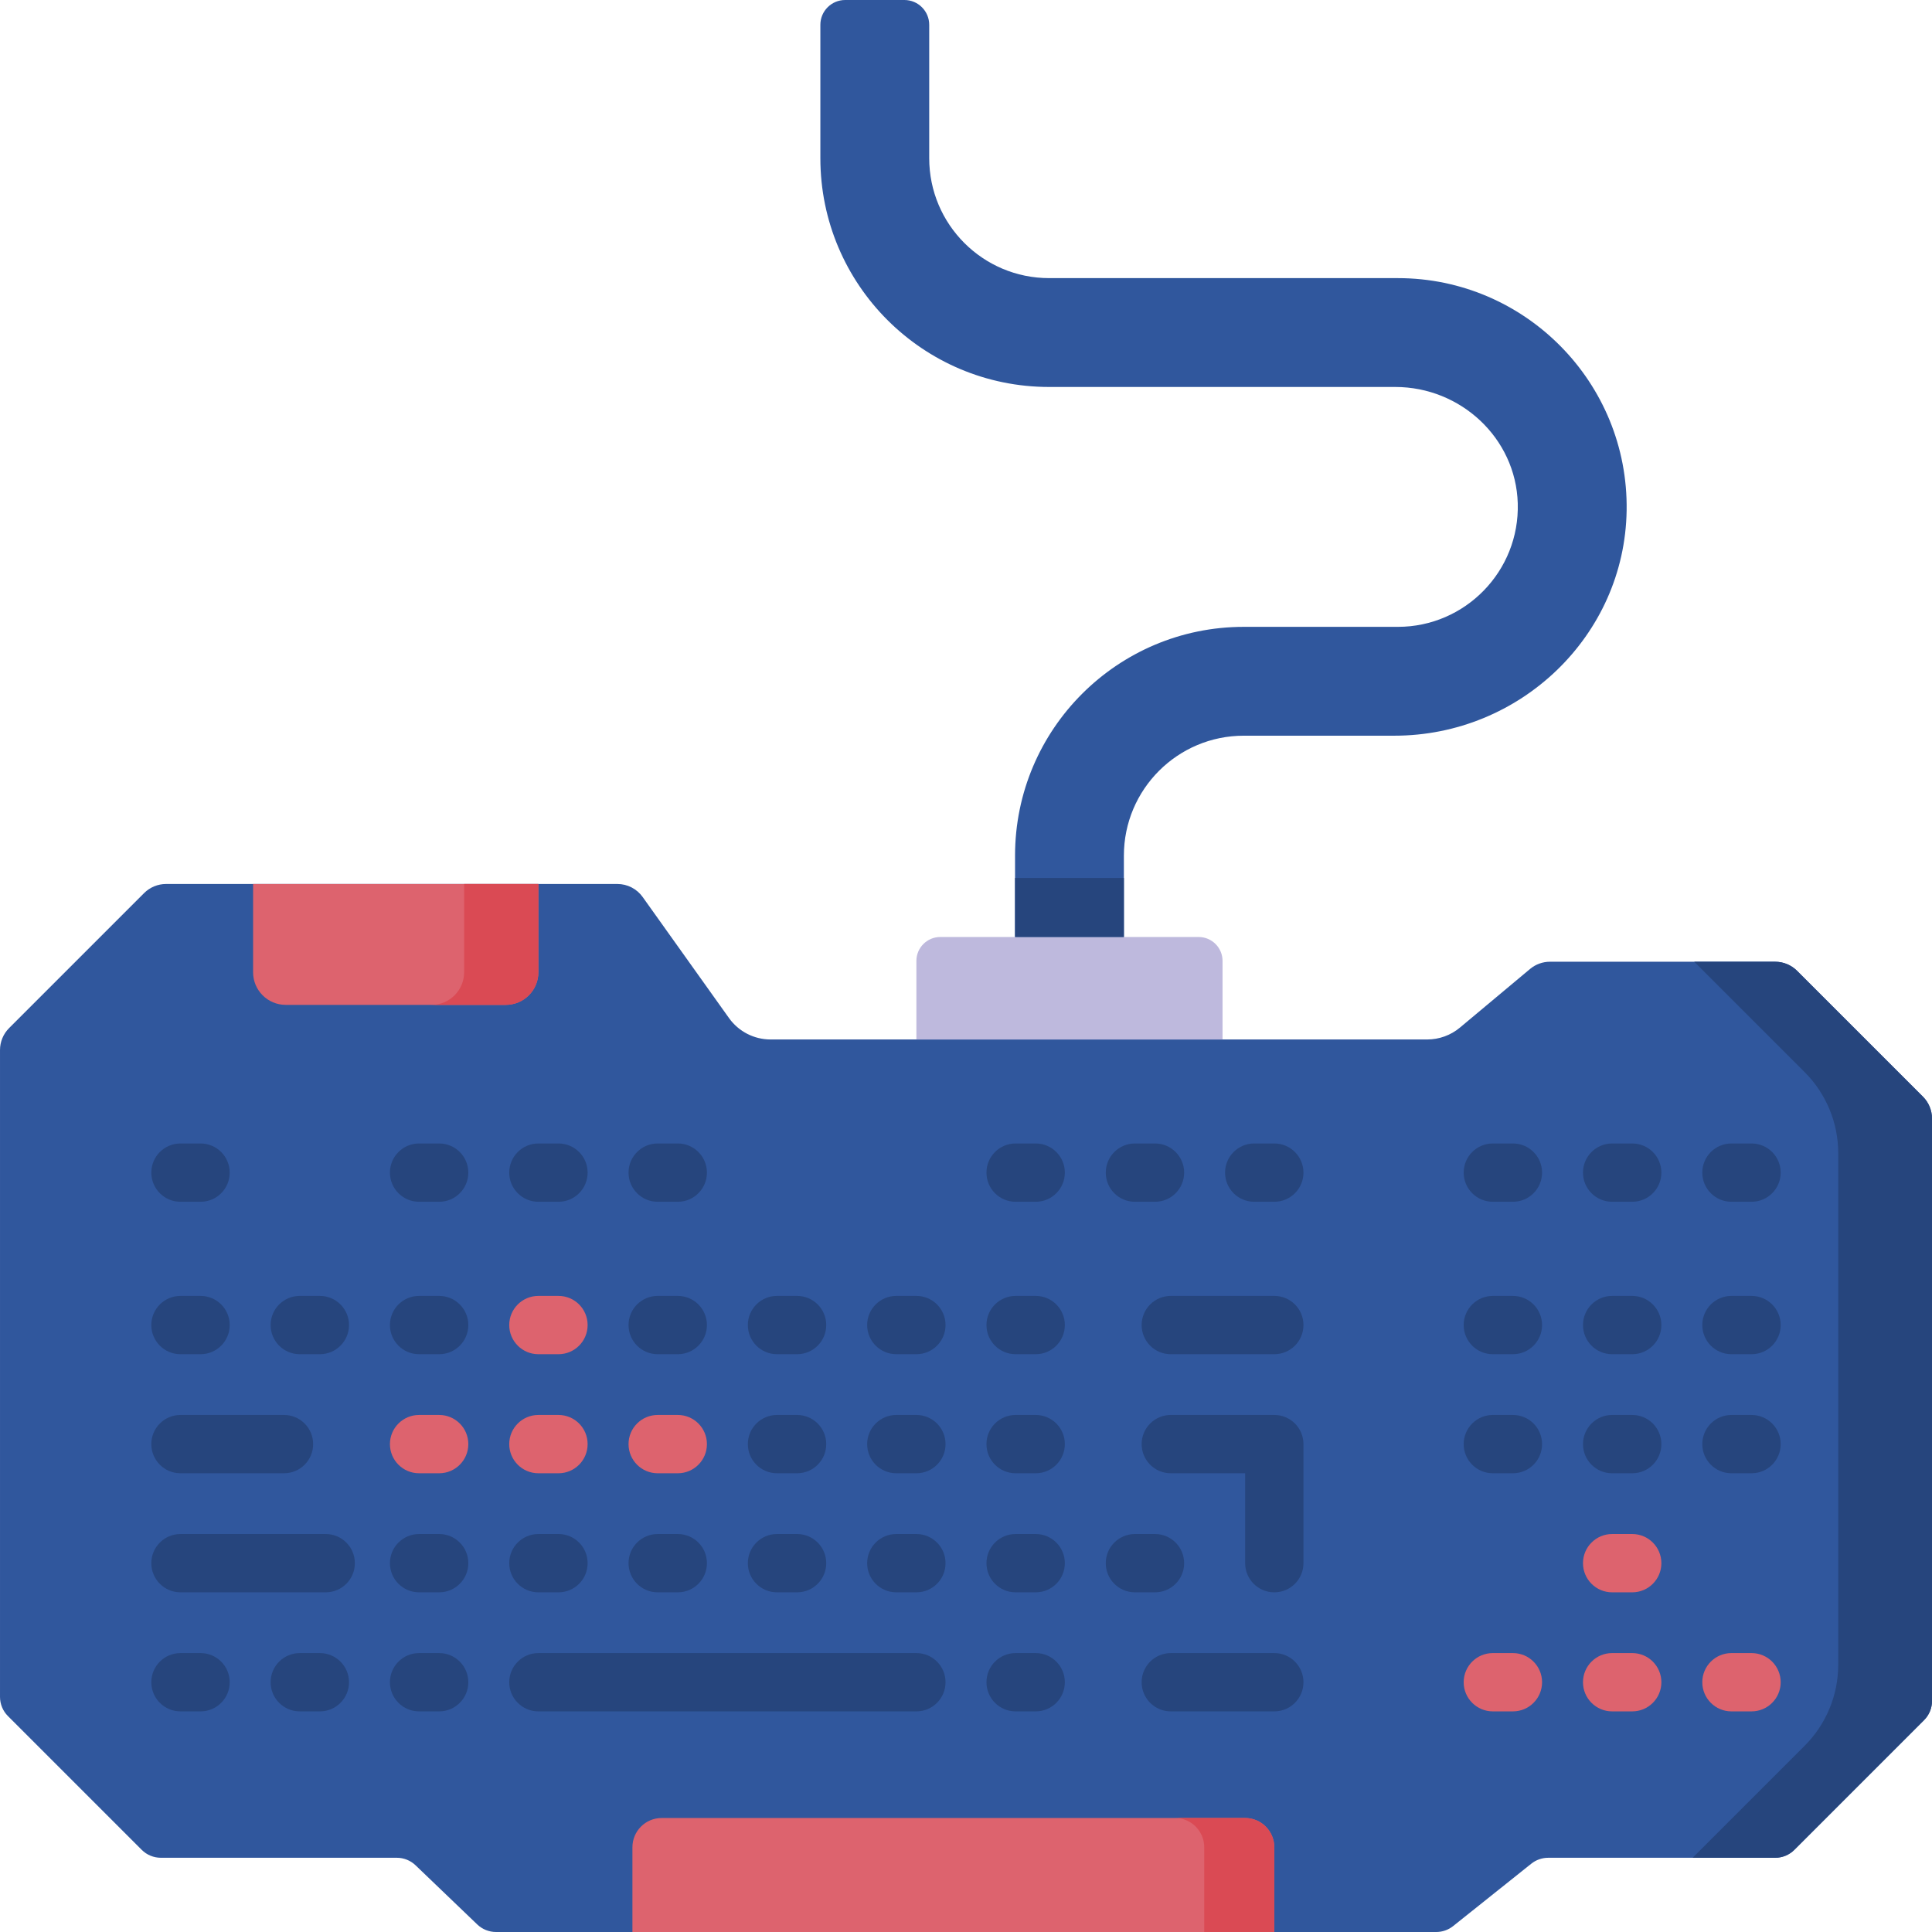 <svg id="Capa_1" enable-background="new 0 0 512 512" height="512" viewBox="0 0 512 512" width="512" xmlns="http://www.w3.org/2000/svg"><g><path d="m470.43 254.868h-59.672c-1.929 0-3.797.678-5.277 1.915l-18.581 15.537c-2.436 2.037-5.51 3.152-8.685 3.152h-174.003c-4.377 0-8.483-2.115-11.024-5.679l-22.876-32.078c-1.544-2.165-4.039-3.45-6.698-3.45h-119.607c-2.182 0-4.274.867-5.817 2.41l-35.78 35.78c-1.543 1.543-2.41 3.635-2.41 5.817v171.429c0 1.906.757 3.733 2.105 5.081l35.442 35.442c1.348 1.348 3.175 2.105 5.081 2.105h62.53c1.853 0 3.635.716 4.973 1.999l16.349 15.675c1.338 1.283 3.12 1.999 4.973 1.999h249.161c1.629 0 3.21-.554 4.483-1.57l20.711-16.532c1.273-1.016 2.854-1.57 4.483-1.57h60.149c1.906 0 3.733-.757 5.081-2.105l34.377-34.377c1.348-1.348 2.105-3.175 2.105-5.081v-154.329c0-2.182-.867-4.274-2.41-5.817l-33.343-33.343c-1.545-1.543-3.638-2.41-5.82-2.41z" fill="#30579d"/><g><path d="m470.43 254.868h-21.438l29.259 29.259c5.701 5.701 8.903 13.432 8.903 21.494v135.53c0 8.062-3.203 15.793-8.903 21.494l-29.683 29.683h21.87c1.906 0 3.733-.757 5.081-2.105l34.377-34.377c1.348-1.348 2.105-3.175 2.105-5.081v-154.327c0-2.182-.867-4.274-2.41-5.817l-33.343-33.343c-1.543-1.543-3.636-2.41-5.818-2.41z" fill="#26457d"/></g><g><g><path d="m53.149 318.483h-5.321c-4.268 0-7.726-3.459-7.726-7.726 0-4.268 3.459-7.726 7.726-7.726h5.321c4.268 0 7.726 3.459 7.726 7.726s-3.459 7.726-7.726 7.726z" fill="#26457d"/></g><g><path d="m53.149 358.88h-5.321c-4.268 0-7.726-3.459-7.726-7.726s3.459-7.726 7.726-7.726h5.321c4.268 0 7.726 3.459 7.726 7.726s-3.459 7.726-7.726 7.726z" fill="#26457d"/></g><g><path d="m75.259 390.432h-27.431c-4.268 0-7.726-3.459-7.726-7.726s3.459-7.726 7.726-7.726h27.432c4.268 0 7.726 3.459 7.726 7.726s-3.459 7.726-7.727 7.726z" fill="#26457d"/></g><g><path d="m86.315 421.984h-38.487c-4.268 0-7.726-3.459-7.726-7.726s3.459-7.726 7.726-7.726h38.487c4.268 0 7.726 3.459 7.726 7.726s-3.459 7.726-7.726 7.726z" fill="#26457d"/></g><g><path d="m53.149 453.535h-5.321c-4.268 0-7.726-3.459-7.726-7.726s3.459-7.726 7.726-7.726h5.321c4.268 0 7.726 3.459 7.726 7.726s-3.459 7.726-7.726 7.726z" fill="#26457d"/></g><g><path d="m84.765 358.88h-5.321c-4.268 0-7.726-3.459-7.726-7.726s3.459-7.726 7.726-7.726h5.321c4.268 0 7.726 3.459 7.726 7.726s-3.458 7.726-7.726 7.726z" fill="#26457d"/></g><g><path d="m84.765 453.535h-5.321c-4.268 0-7.726-3.459-7.726-7.726s3.459-7.726 7.726-7.726h5.321c4.268 0 7.726 3.459 7.726 7.726s-3.458 7.726-7.726 7.726z" fill="#26457d"/></g><g><path d="m116.383 318.483h-5.321c-4.268 0-7.726-3.459-7.726-7.726 0-4.268 3.459-7.726 7.726-7.726h5.321c4.268 0 7.726 3.459 7.726 7.726s-3.458 7.726-7.726 7.726z" fill="#26457d"/></g><g><path d="m116.383 358.88h-5.321c-4.268 0-7.726-3.459-7.726-7.726s3.459-7.726 7.726-7.726h5.321c4.268 0 7.726 3.459 7.726 7.726s-3.458 7.726-7.726 7.726z" fill="#26457d"/></g><g><path d="m116.383 453.535h-5.321c-4.268 0-7.726-3.459-7.726-7.726s3.459-7.726 7.726-7.726h5.321c4.268 0 7.726 3.459 7.726 7.726s-3.458 7.726-7.726 7.726z" fill="#26457d"/></g><g><path d="m148 318.483h-5.321c-4.268 0-7.726-3.459-7.726-7.726 0-4.268 3.459-7.726 7.726-7.726h5.321c4.268 0 7.726 3.459 7.726 7.726s-3.459 7.726-7.726 7.726z" fill="#26457d"/></g><g><path d="m148 358.88h-5.321c-4.268 0-7.726-3.459-7.726-7.726s3.459-7.726 7.726-7.726h5.321c4.268 0 7.726 3.459 7.726 7.726s-3.459 7.726-7.726 7.726z" fill="#dd636e"/></g><g><path d="m242.852 453.535h-100.173c-4.268 0-7.726-3.459-7.726-7.726s3.459-7.726 7.726-7.726h100.173c4.268 0 7.726 3.459 7.726 7.726s-3.459 7.726-7.726 7.726z" fill="#26457d"/></g><g><path d="m179.617 318.483h-5.321c-4.268 0-7.726-3.459-7.726-7.726 0-4.268 3.459-7.726 7.726-7.726h5.321c4.268 0 7.726 3.459 7.726 7.726.001 4.267-3.458 7.726-7.726 7.726z" fill="#26457d"/></g><g><path d="m179.617 358.88h-5.321c-4.268 0-7.726-3.459-7.726-7.726s3.459-7.726 7.726-7.726h5.321c4.268 0 7.726 3.459 7.726 7.726s-3.458 7.726-7.726 7.726z" fill="#26457d"/></g><g><path d="m211.235 358.88h-5.322c-4.268 0-7.726-3.459-7.726-7.726s3.459-7.726 7.726-7.726h5.322c4.268 0 7.726 3.459 7.726 7.726s-3.458 7.726-7.726 7.726z" fill="#26457d"/></g><g><path d="m242.852 358.88h-5.321c-4.268 0-7.726-3.459-7.726-7.726s3.459-7.726 7.726-7.726h5.321c4.268 0 7.726 3.459 7.726 7.726s-3.459 7.726-7.726 7.726z" fill="#26457d"/></g><g><path d="m274.469 318.483h-5.321c-4.268 0-7.726-3.459-7.726-7.726 0-4.268 3.459-7.726 7.726-7.726h5.321c4.268 0 7.726 3.459 7.726 7.726.001 4.267-3.458 7.726-7.726 7.726z" fill="#26457d"/></g><g><path d="m274.469 358.88h-5.321c-4.268 0-7.726-3.459-7.726-7.726s3.459-7.726 7.726-7.726h5.321c4.268 0 7.726 3.459 7.726 7.726s-3.458 7.726-7.726 7.726z" fill="#26457d"/></g><g><path d="m274.469 453.535h-5.321c-4.268 0-7.726-3.459-7.726-7.726s3.459-7.726 7.726-7.726h5.321c4.268 0 7.726 3.459 7.726 7.726s-3.458 7.726-7.726 7.726z" fill="#26457d"/></g><g><path d="m306.086 318.483h-5.321c-4.268 0-7.726-3.459-7.726-7.726 0-4.268 3.459-7.726 7.726-7.726h5.321c4.268 0 7.726 3.459 7.726 7.726s-3.458 7.726-7.726 7.726z" fill="#26457d"/></g><g><path d="m337.704 318.483h-5.321c-4.268 0-7.726-3.459-7.726-7.726 0-4.268 3.459-7.726 7.726-7.726h5.321c4.268 0 7.726 3.459 7.726 7.726s-3.459 7.726-7.726 7.726z" fill="#26457d"/></g><g><path d="m337.704 358.88h-27.432c-4.268 0-7.726-3.459-7.726-7.726s3.459-7.726 7.726-7.726h27.432c4.268 0 7.726 3.459 7.726 7.726s-3.459 7.726-7.726 7.726z" fill="#26457d"/></g><g><path d="m116.383 390.432h-5.321c-4.268 0-7.726-3.459-7.726-7.726s3.459-7.726 7.726-7.726h5.321c4.268 0 7.726 3.459 7.726 7.726s-3.458 7.726-7.726 7.726z" fill="#dd636e"/></g><g><path d="m148 390.432h-5.321c-4.268 0-7.726-3.459-7.726-7.726s3.459-7.726 7.726-7.726h5.321c4.268 0 7.726 3.459 7.726 7.726s-3.459 7.726-7.726 7.726z" fill="#dd636e"/></g><g><path d="m179.617 390.432h-5.321c-4.268 0-7.726-3.459-7.726-7.726s3.459-7.726 7.726-7.726h5.321c4.268 0 7.726 3.459 7.726 7.726s-3.458 7.726-7.726 7.726z" fill="#dd636e"/></g><g><path d="m211.235 390.432h-5.322c-4.268 0-7.726-3.459-7.726-7.726s3.459-7.726 7.726-7.726h5.322c4.268 0 7.726 3.459 7.726 7.726s-3.458 7.726-7.726 7.726z" fill="#26457d"/></g><g><path d="m242.852 390.432h-5.321c-4.268 0-7.726-3.459-7.726-7.726s3.459-7.726 7.726-7.726h5.321c4.268 0 7.726 3.459 7.726 7.726s-3.459 7.726-7.726 7.726z" fill="#26457d"/></g><g><path d="m274.469 390.432h-5.321c-4.268 0-7.726-3.459-7.726-7.726s3.459-7.726 7.726-7.726h5.321c4.268 0 7.726 3.459 7.726 7.726s-3.458 7.726-7.726 7.726z" fill="#26457d"/></g><g><path d="m337.704 421.984c-4.268 0-7.726-3.459-7.726-7.726v-23.826h-19.705c-4.268 0-7.726-3.459-7.726-7.726s3.459-7.726 7.726-7.726h27.432c4.268 0 7.726 3.459 7.726 7.726v31.552c-.001 4.267-3.46 7.726-7.727 7.726z" fill="#26457d"/></g><g><path d="m116.383 421.984h-5.321c-4.268 0-7.726-3.459-7.726-7.726s3.459-7.726 7.726-7.726h5.321c4.268 0 7.726 3.459 7.726 7.726s-3.458 7.726-7.726 7.726z" fill="#26457d"/></g><g><path d="m148 421.984h-5.321c-4.268 0-7.726-3.459-7.726-7.726s3.459-7.726 7.726-7.726h5.321c4.268 0 7.726 3.459 7.726 7.726s-3.459 7.726-7.726 7.726z" fill="#26457d"/></g><g><path d="m179.617 421.984h-5.321c-4.268 0-7.726-3.459-7.726-7.726s3.459-7.726 7.726-7.726h5.321c4.268 0 7.726 3.459 7.726 7.726s-3.458 7.726-7.726 7.726z" fill="#26457d"/></g><g><path d="m211.235 421.984h-5.322c-4.268 0-7.726-3.459-7.726-7.726s3.459-7.726 7.726-7.726h5.322c4.268 0 7.726 3.459 7.726 7.726s-3.458 7.726-7.726 7.726z" fill="#26457d"/></g><g><path d="m242.852 421.984h-5.321c-4.268 0-7.726-3.459-7.726-7.726s3.459-7.726 7.726-7.726h5.321c4.268 0 7.726 3.459 7.726 7.726s-3.459 7.726-7.726 7.726z" fill="#26457d"/></g><g><path d="m274.469 421.984h-5.321c-4.268 0-7.726-3.459-7.726-7.726s3.459-7.726 7.726-7.726h5.321c4.268 0 7.726 3.459 7.726 7.726s-3.458 7.726-7.726 7.726z" fill="#26457d"/></g><g><path d="m306.086 421.984h-5.321c-4.268 0-7.726-3.459-7.726-7.726s3.459-7.726 7.726-7.726h5.321c4.268 0 7.726 3.459 7.726 7.726s-3.458 7.726-7.726 7.726z" fill="#26457d"/></g><g><path d="m337.704 453.535h-27.432c-4.268 0-7.726-3.459-7.726-7.726s3.459-7.726 7.726-7.726h27.432c4.268 0 7.726 3.459 7.726 7.726s-3.459 7.726-7.726 7.726z" fill="#26457d"/></g><g><path d="m400.938 318.483h-5.321c-4.268 0-7.726-3.459-7.726-7.726 0-4.268 3.459-7.726 7.726-7.726h5.321c4.268 0 7.726 3.459 7.726 7.726.001 4.267-3.458 7.726-7.726 7.726z" fill="#26457d"/></g><g><path d="m400.938 358.88h-5.321c-4.268 0-7.726-3.459-7.726-7.726s3.459-7.726 7.726-7.726h5.321c4.268 0 7.726 3.459 7.726 7.726s-3.458 7.726-7.726 7.726z" fill="#26457d"/></g><g><path d="m400.938 453.535h-5.321c-4.268 0-7.726-3.459-7.726-7.726s3.459-7.726 7.726-7.726h5.321c4.268 0 7.726 3.459 7.726 7.726s-3.458 7.726-7.726 7.726z" fill="#dd636e"/></g><g><path d="m432.556 318.483h-5.321c-4.268 0-7.726-3.459-7.726-7.726 0-4.268 3.459-7.726 7.726-7.726h5.321c4.268 0 7.726 3.459 7.726 7.726s-3.458 7.726-7.726 7.726z" fill="#26457d"/></g><g><path d="m432.556 358.88h-5.321c-4.268 0-7.726-3.459-7.726-7.726s3.459-7.726 7.726-7.726h5.321c4.268 0 7.726 3.459 7.726 7.726s-3.458 7.726-7.726 7.726z" fill="#26457d"/></g><g><path d="m432.556 453.535h-5.321c-4.268 0-7.726-3.459-7.726-7.726s3.459-7.726 7.726-7.726h5.321c4.268 0 7.726 3.459 7.726 7.726s-3.458 7.726-7.726 7.726z" fill="#dd636e"/></g><g><path d="m464.173 318.483h-5.321c-4.268 0-7.726-3.459-7.726-7.726 0-4.268 3.459-7.726 7.726-7.726h5.321c4.268 0 7.726 3.459 7.726 7.726s-3.459 7.726-7.726 7.726z" fill="#26457d"/></g><g><path d="m464.173 358.88h-5.321c-4.268 0-7.726-3.459-7.726-7.726s3.459-7.726 7.726-7.726h5.321c4.268 0 7.726 3.459 7.726 7.726s-3.459 7.726-7.726 7.726z" fill="#26457d"/></g><g><path d="m400.938 390.432h-5.321c-4.268 0-7.726-3.459-7.726-7.726s3.459-7.726 7.726-7.726h5.321c4.268 0 7.726 3.459 7.726 7.726s-3.458 7.726-7.726 7.726z" fill="#26457d"/></g><g><path d="m432.556 390.432h-5.321c-4.268 0-7.726-3.459-7.726-7.726s3.459-7.726 7.726-7.726h5.321c4.268 0 7.726 3.459 7.726 7.726s-3.458 7.726-7.726 7.726z" fill="#26457d"/></g><g><path d="m464.173 390.432h-5.321c-4.268 0-7.726-3.459-7.726-7.726s3.459-7.726 7.726-7.726h5.321c4.268 0 7.726 3.459 7.726 7.726s-3.459 7.726-7.726 7.726z" fill="#26457d"/></g><g><path d="m432.556 421.984h-5.321c-4.268 0-7.726-3.459-7.726-7.726s3.459-7.726 7.726-7.726h5.321c4.268 0 7.726 3.459 7.726 7.726s-3.458 7.726-7.726 7.726z" fill="#dd636e"/></g><g><path d="m464.173 453.535h-5.321c-4.268 0-7.726-3.459-7.726-7.726s3.459-7.726 7.726-7.726h5.321c4.268 0 7.726 3.459 7.726 7.726s-3.459 7.726-7.726 7.726z" fill="#dd636e"/></g></g><path d="m323.988 275.472h-81.136v-20.816c0-3.504 2.84-6.344 6.344-6.344h68.448c3.504 0 6.344 2.84 6.344 6.344z" fill="#beb9dd"/><path d="m370.451 73.706h-92.414c-17.555 0-31.786-14.231-31.786-31.786v-35.345c0-3.631-2.944-6.575-6.575-6.575h-15.696c-3.631 0-6.575 2.944-6.575 6.575v35.346c0 33.485 27.145 60.63 60.63 60.63h91.74c17.296 0 31.934 13.536 32.446 30.824.532 17.964-13.925 32.746-31.77 32.746h-40.824c-33.485 0-60.63 27.145-60.63 60.63v21.561h28.845v-21.561c0-17.554 14.23-31.785 31.785-31.785h39.903c33.272 0 61.036-26.421 61.544-59.689.516-33.861-26.878-61.571-60.623-61.571z" fill="#30579d"/><path d="m268.998 232.672h28.845v15.64h-28.845z" fill="#26457d"/><path d="m134.032 266.302h-58.314c-4.776 0-8.647-3.871-8.647-8.647v-23.39h75.608v23.39c0 4.775-3.871 8.647-8.647 8.647z" fill="#dd636e"/><path d="m123 234.265v23.39c0 4.776-3.871 8.647-8.647 8.647h19.679c4.776 0 8.647-3.871 8.647-8.647v-23.39z" fill="#da4a54"/><path d="m337.704 512h-170.105v-22.459c0-4.282 3.471-7.753 7.753-7.753h154.598c4.282 0 7.753 3.471 7.753 7.753v22.459z" fill="#dd636e"/><path d="m329.95 481.787h-18.569c4.282 0 7.753 3.471 7.753 7.753v22.46h18.569v-22.459c.001-4.283-3.471-7.754-7.753-7.754z" fill="#da4a54"/></g></svg>